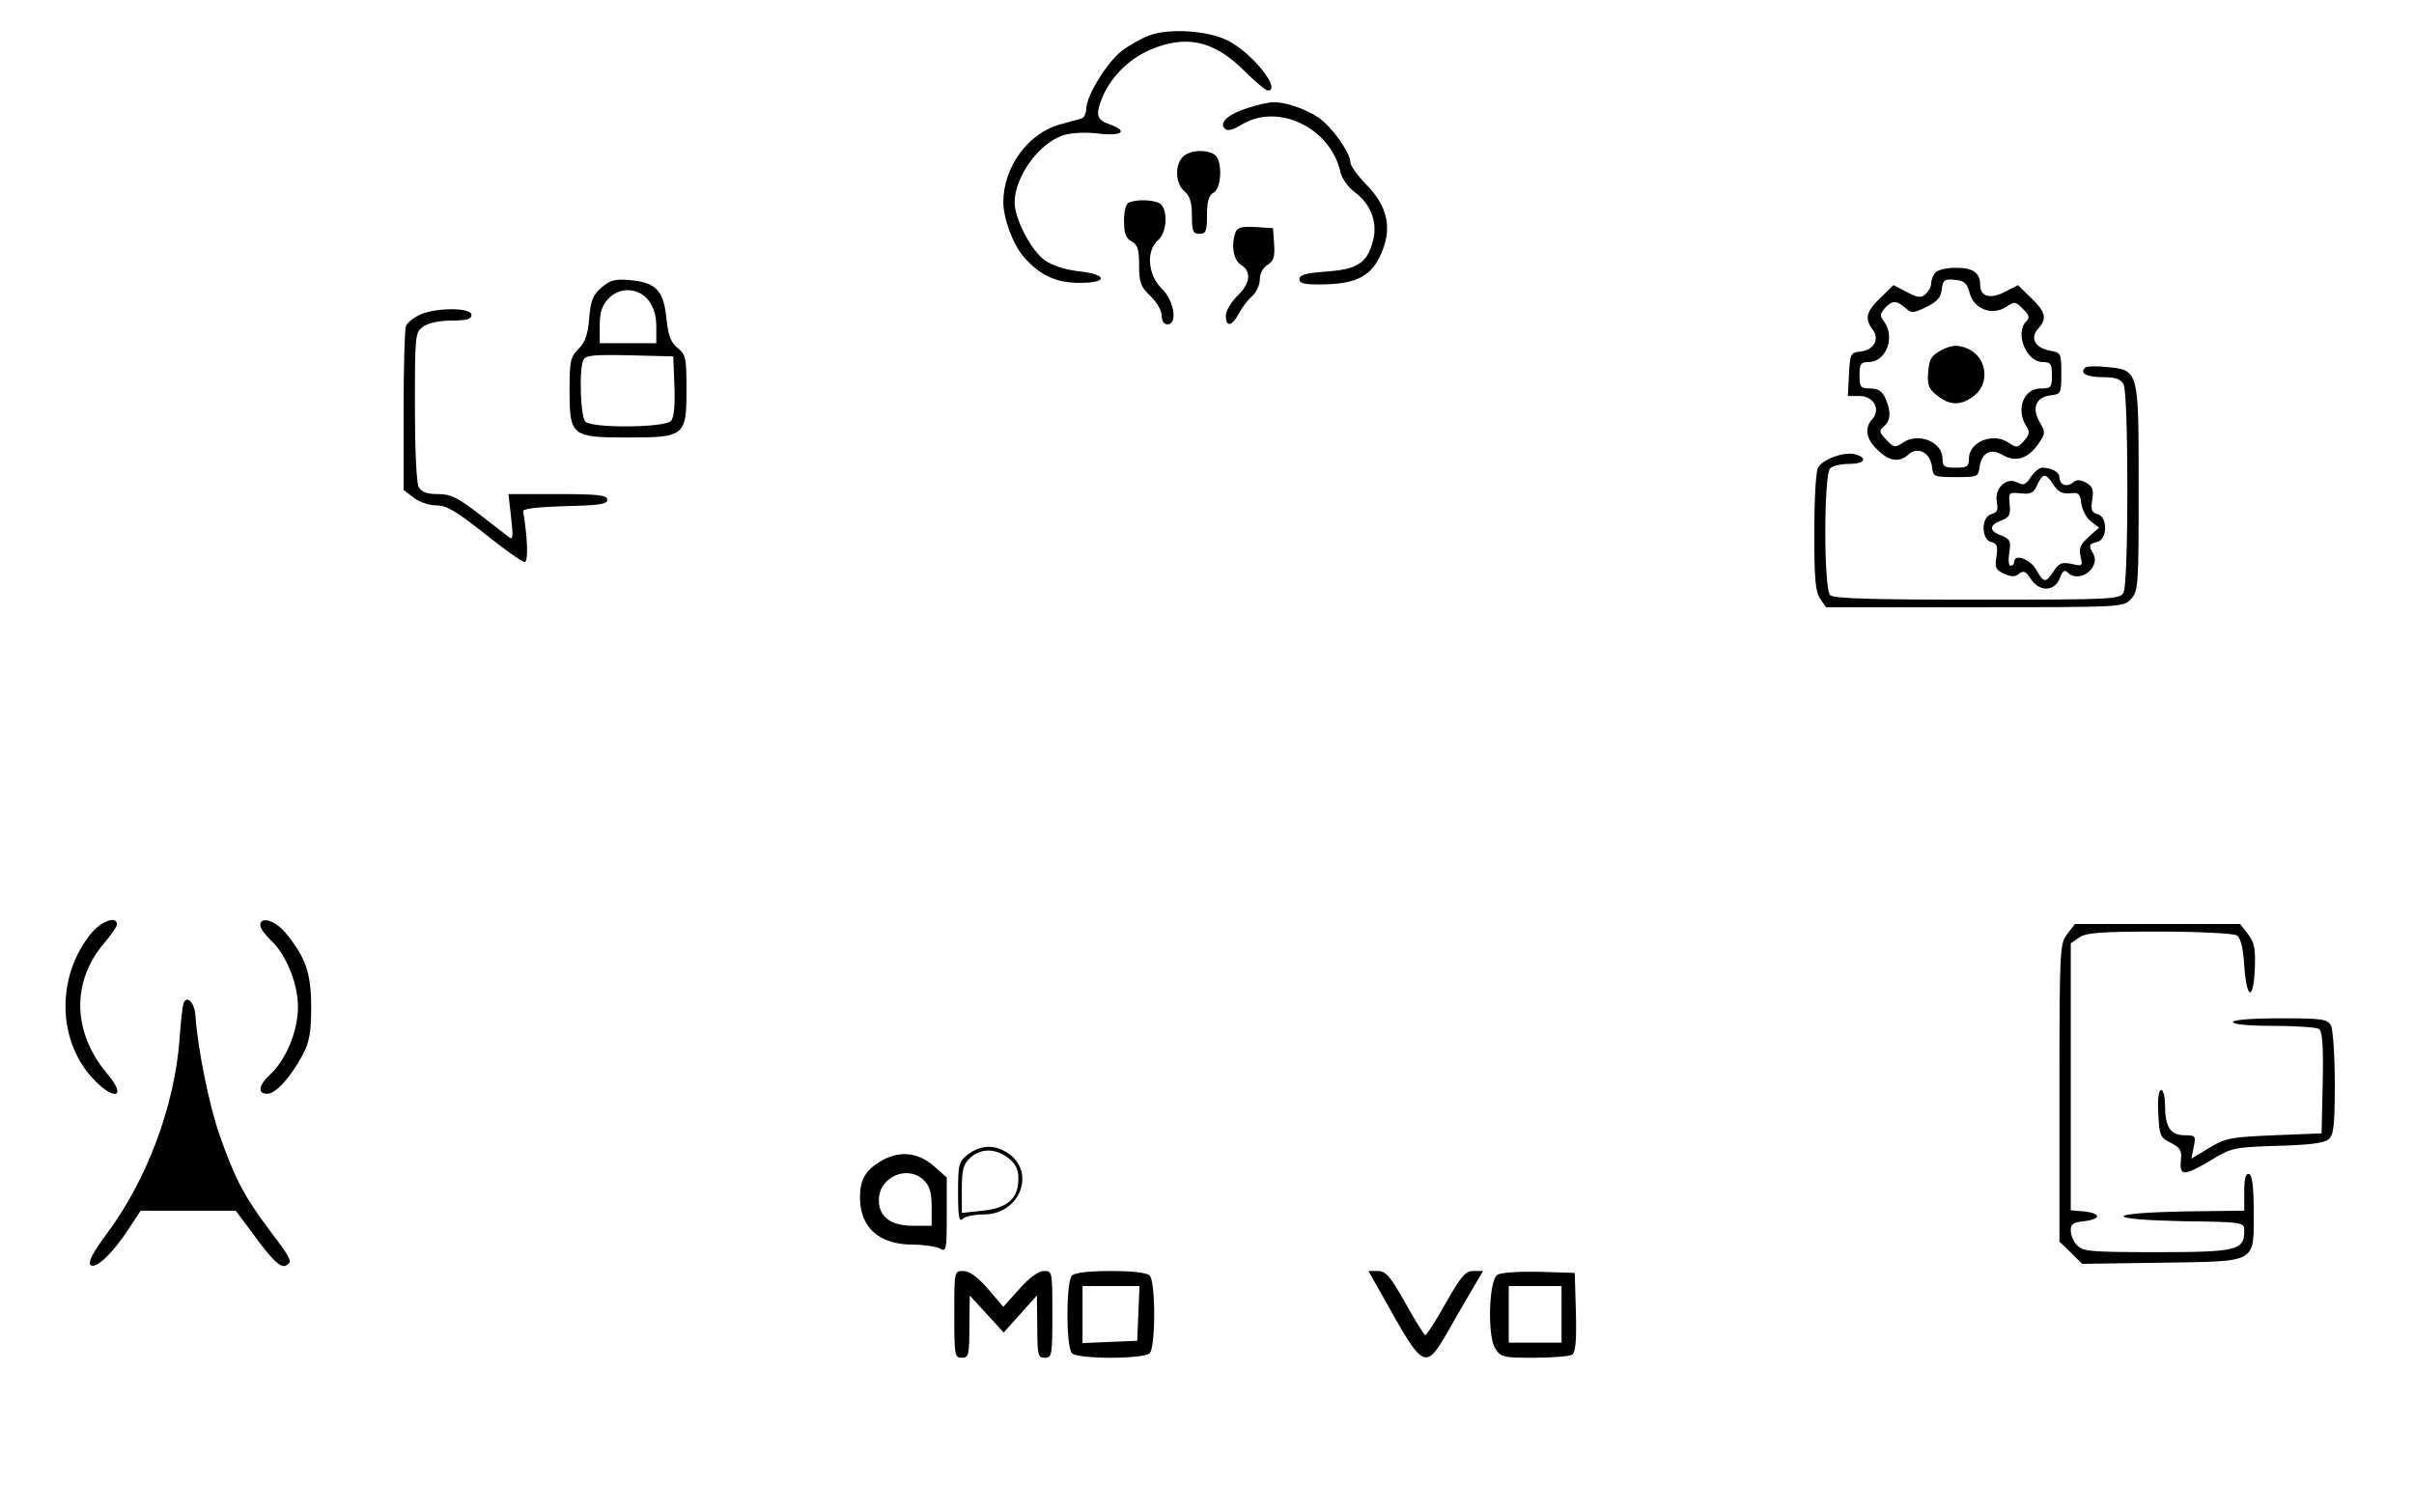 <?xml version="1.0" standalone="no"?>
<!DOCTYPE svg PUBLIC "-//W3C//DTD SVG 20010904//EN"
 "http://www.w3.org/TR/2001/REC-SVG-20010904/DTD/svg10.dtd">
<svg version="1.0" xmlns="http://www.w3.org/2000/svg"
 width="640pt" height="401pt" viewBox="0 0 640 401"
 preserveAspectRatio="xMidYMid meet">
<g transform="translate(0,401) scale(0.1,-0.1)"
fill="#000000" stroke="none">
<path d="M3047 3916 c-20 -7 -53 -26 -72 -40 -40 -31 -95 -120 -95 -154 0 -12
-6 -24 -12 -26 -7 -2 -33 -9 -58 -16 -84 -23 -150 -113 -150 -206 0 -43 26
-114 55 -146 42 -48 85 -68 148 -68 77 0 73 23 -5 31 -34 4 -68 15 -88 29 -36
25 -80 110 -80 153 0 68 64 157 128 178 21 7 58 9 93 5 65 -8 82 7 29 25 -33
12 -36 25 -17 72 23 53 68 99 124 124 96 42 171 26 251 -54 29 -29 58 -53 63
-53 38 0 -40 99 -105 132 -52 27 -157 34 -209 14z"/>
<path d="M3309 3724 c-52 -16 -78 -39 -62 -55 7 -7 21 -4 44 10 97 60 237 -8
263 -126 4 -17 21 -40 37 -52 44 -32 62 -82 49 -130 -16 -59 -41 -75 -124 -81
-54 -4 -71 -9 -71 -20 0 -12 13 -15 66 -14 87 2 125 23 150 80 31 68 18 126
-37 183 -24 24 -44 52 -44 61 0 25 -49 94 -84 118 -36 24 -89 42 -121 41 -11
0 -41 -7 -66 -15z"/>
<path d="M3136 3594 c-22 -22 -20 -71 4 -91 15 -13 20 -30 20 -65 0 -41 3 -48
20 -48 17 0 20 7 20 50 0 36 5 52 17 59 23 12 24 88 3 101 -23 15 -67 12 -84
-6z"/>
<path d="M2993 3473 c-8 -3 -13 -23 -13 -48 0 -34 5 -47 20 -55 16 -9 20 -21
20 -63 0 -46 4 -57 30 -82 17 -16 30 -39 30 -52 0 -14 6 -23 15 -23 28 0 18
63 -15 95 -37 36 -42 100 -10 128 23 19 27 76 8 95 -12 12 -62 15 -85 5z"/>
<path d="M3276 3395 c-13 -34 -6 -75 14 -87 29 -18 25 -50 -10 -83 -16 -16
-30 -39 -30 -52 0 -31 16 -29 34 5 8 15 23 36 35 46 12 11 21 31 21 45 0 16 8
31 21 39 16 10 19 21 17 55 l-3 42 -46 3 c-36 2 -48 -1 -53 -13z"/>
<path d="M5132 3288 c-7 -7 -12 -20 -12 -29 0 -9 -7 -22 -15 -29 -13 -11 -22
-9 -50 6 l-35 18 -35 -34 c-38 -37 -42 -55 -20 -84 19 -25 3 -54 -32 -58 -27
-3 -28 -6 -31 -60 l-3 -58 31 0 c37 0 57 -35 34 -61 -22 -24 -17 -53 14 -82
32 -31 58 -34 83 -11 24 21 57 3 61 -33 3 -27 5 -28 63 -28 56 0 60 1 63 25 5
40 30 53 63 33 34 -20 68 -8 95 33 17 25 17 28 1 56 -21 37 -9 65 30 70 27 3
28 5 28 58 0 53 -1 55 -29 60 -40 7 -55 33 -33 58 25 27 21 44 -18 82 l-35 34
-33 -17 c-39 -21 -67 -14 -67 17 0 33 -19 46 -65 46 -23 0 -46 -5 -53 -12z
m90 -55 c11 -42 59 -61 96 -37 23 15 26 15 45 -5 17 -16 19 -23 9 -33 -31 -31
0 -108 44 -108 21 0 24 -5 24 -35 0 -32 -2 -35 -30 -35 -45 0 -66 -55 -38
-100 10 -15 9 -22 -6 -39 -17 -19 -20 -19 -42 -4 -41 27 -104 1 -104 -43 0
-21 -5 -24 -35 -24 -30 0 -35 3 -35 24 0 44 -63 70 -104 43 -22 -15 -25 -14
-45 7 -19 20 -20 24 -6 36 18 15 19 40 3 75 -8 18 -19 25 -40 25 -25 0 -28 3
-28 35 0 30 3 35 24 35 46 0 71 65 42 106 -13 17 -12 21 1 37 20 21 31 21 54
1 17 -15 21 -15 56 2 29 14 39 26 41 47 3 25 7 28 35 25 25 -2 32 -9 39 -35z"/>
<path d="M5148 3082 c-28 -15 -33 -23 -36 -58 -3 -35 1 -45 24 -63 34 -27 64
-27 98 0 45 35 32 108 -23 127 -23 8 -37 7 -63 -6z"/>
<path d="M1595 3248 c-23 -20 -29 -35 -33 -82 -3 -43 -11 -64 -28 -81 -22 -22
-24 -33 -24 -110 0 -121 5 -125 155 -125 151 0 155 4 155 129 0 82 -2 91 -23
108 -18 14 -25 32 -30 77 -7 75 -28 97 -94 103 -42 4 -54 1 -78 -19z m124 -34
c14 -18 21 -41 21 -70 l0 -44 -75 0 -75 0 0 47 c0 34 6 53 22 70 30 33 80 31
107 -3z m69 -227 c2 -50 -1 -84 -9 -93 -15 -18 -209 -20 -227 -2 -13 13 -17
134 -6 162 5 14 23 16 123 14 l116 -3 3 -78z"/>
<path d="M1114 3176 c-17 -8 -34 -21 -38 -31 -3 -9 -6 -110 -6 -225 l0 -209
26 -20 c15 -12 41 -21 61 -21 27 0 52 -15 128 -75 51 -41 99 -75 106 -75 10 0
8 62 -4 135 -1 6 41 11 111 13 90 2 112 5 112 17 0 12 -23 15 -131 15 l-131 0
7 -62 c6 -52 5 -61 -6 -52 -8 6 -44 34 -80 62 -56 43 -74 52 -108 52 -30 0
-43 5 -51 19 -6 12 -10 99 -10 215 0 190 1 195 22 210 14 10 44 16 75 16 40 0
53 4 53 15 0 20 -92 20 -136 1z"/>
<path d="M5528 3035 c-15 -15 4 -25 47 -25 34 0 47 -5 55 -19 6 -12 10 -118
10 -276 0 -158 -4 -264 -10 -276 -10 -18 -25 -19 -388 -19 -281 0 -381 3 -390
12 -17 17 -17 319 0 336 7 7 29 12 50 12 41 0 51 15 18 25 -28 9 -88 -12 -100
-35 -6 -10 -10 -88 -10 -172 0 -123 3 -158 16 -176 l15 -22 394 0 c393 0 394
0 415 22 19 21 20 34 20 294 0 315 1 313 -86 321 -27 3 -52 2 -56 -2z"/>
<path d="M5384 2745 c-13 -20 -19 -23 -36 -14 -29 15 -61 -16 -54 -52 4 -21 1
-28 -14 -32 -28 -7 -28 -67 -1 -74 16 -4 18 -11 14 -39 -5 -29 -2 -35 20 -45
20 -9 30 -9 40 0 12 9 18 6 31 -14 23 -35 63 -34 77 2 7 20 13 23 21 15 30
-30 87 12 68 49 -13 24 -13 26 10 32 28 7 28 67 1 74 -16 4 -18 11 -14 38 4
27 1 35 -16 45 -17 9 -26 9 -36 0 -16 -13 -35 -5 -35 15 0 13 -21 25 -46 25
-7 0 -21 -11 -30 -25z m60 -20 c12 -19 24 -25 44 -23 23 3 27 -1 30 -27 2 -16
13 -38 25 -47 l22 -17 -28 -25 c-22 -20 -26 -31 -21 -52 6 -25 5 -26 -24 -19
-26 5 -33 2 -47 -19 -22 -33 -26 -32 -47 4 -16 28 -58 43 -58 20 0 -5 -4 -10
-9 -10 -6 0 -7 16 -4 35 5 30 2 36 -21 45 -33 12 -33 28 0 40 21 8 25 15 22
43 -3 31 -2 32 29 29 27 -3 35 1 44 22 15 32 22 33 43 1z"/>
<path d="M244 1538 c-93 -111 -94 -279 -2 -383 58 -65 98 -58 43 7 -93 110
-96 244 -10 346 19 22 35 45 35 51 0 23 -39 10 -66 -21z"/>
<path d="M690 1557 c0 -8 12 -24 26 -38 42 -38 74 -116 74 -179 0 -63 -32
-141 -74 -179 -31 -29 -34 -51 -7 -51 22 0 62 44 94 104 17 33 22 58 22 126 0
91 -15 133 -70 199 -27 31 -65 42 -65 18z"/>
<path d="M5481 1534 c-20 -26 -21 -37 -21 -421 l0 -395 30 -29 30 -30 209 3
c258 4 246 -3 246 135 0 68 -4 97 -12 100 -9 3 -13 -10 -13 -46 l0 -51 -160
-2 c-98 -2 -160 -7 -160 -13 0 -6 62 -11 160 -13 160 -2 160 -3 160 -26 0 -51
-20 -56 -232 -56 -176 0 -196 2 -211 18 -10 10 -17 28 -17 40 0 17 7 21 35 24
20 2 35 8 35 13 0 6 -15 11 -35 13 l-35 3 0 354 0 354 22 15 c18 13 57 16 213
16 104 0 197 -5 205 -10 10 -6 17 -32 20 -80 6 -90 24 -96 28 -9 2 54 -1 70
-18 92 l-21 27 -219 0 -219 0 -20 -26z"/>
<path d="M486 1348 c-2 -7 -7 -49 -10 -93 -13 -178 -87 -375 -195 -519 -35
-47 -48 -73 -41 -80 13 -13 60 32 102 97 l31 47 126 0 126 0 44 -59 c52 -72
76 -95 90 -86 17 10 14 16 -45 94 -66 88 -92 137 -132 252 -27 77 -58 227 -64
318 -3 35 -24 54 -32 29z"/>
<path d="M5920 1300 c0 -6 43 -10 108 -10 59 0 113 -4 120 -8 9 -7 12 -42 10
-143 l-3 -134 -125 -5 c-115 -5 -129 -7 -172 -33 l-48 -29 6 31 c6 29 5 31
-24 31 -38 0 -52 22 -52 79 0 23 -5 41 -10 41 -7 0 -10 -24 -8 -62 3 -59 5
-64 33 -78 25 -13 30 -20 27 -47 -4 -42 8 -42 80 1 54 33 60 34 176 38 82 2
124 7 135 17 14 11 17 35 17 148 0 74 -5 143 -10 154 -10 17 -22 19 -135 19
-77 0 -125 -4 -125 -10z"/>
<path d="M2566 949 c-24 -19 -26 -26 -26 -102 0 -63 3 -78 12 -69 7 7 32 12
56 12 101 0 142 122 55 168 -32 18 -67 14 -97 -9z m108 -10 c19 -15 26 -30 26
-54 0 -52 -28 -78 -94 -85 l-56 -6 0 63 c0 51 4 66 22 83 28 26 68 26 102 -1z"/>
<path d="M2333 930 c-39 -24 -53 -48 -53 -95 0 -80 51 -125 140 -125 28 0 60
-5 71 -10 18 -10 19 -6 19 89 l0 99 -35 31 c-43 37 -93 41 -142 11z m117 -50
c15 -15 20 -33 20 -70 l0 -50 -50 0 c-59 0 -90 24 -90 68 0 62 77 95 120 52z"/>
<path d="M2530 525 c0 -108 1 -115 20 -115 18 0 20 7 20 83 l1 82 45 -49 45
-49 44 49 44 49 1 -82 c0 -76 2 -83 20 -83 19 0 20 7 20 115 0 113 0 115 -22
115 -15 0 -38 -17 -65 -47 l-43 -48 -41 48 c-28 32 -49 47 -65 47 -24 0 -24 0
-24 -115z"/>
<path d="M2842 628 c-16 -16 -16 -190 0 -206 16 -16 190 -16 206 0 16 16 16
190 0 206 -8 8 -46 12 -103 12 -57 0 -95 -4 -103 -12z m176 -100 l-3 -73 -72
-3 -73 -3 0 76 0 75 75 0 76 0 -3 -72z"/>
<path d="M3666 573 c110 -198 112 -199 177 -86 24 43 55 95 67 116 l22 37 -25
0 c-22 0 -33 -13 -74 -85 -26 -47 -51 -85 -54 -85 -3 0 -27 38 -53 85 -40 71
-52 85 -73 85 l-25 0 38 -67z"/>
<path d="M3970 630 c-23 -14 -27 -162 -6 -195 15 -24 22 -25 104 -25 48 0 93
4 100 8 9 6 12 36 10 113 l-3 104 -95 3 c-52 1 -102 -2 -110 -8z m170 -105 l0
-75 -70 0 -70 0 0 75 0 75 70 0 70 0 0 -75z"/>
</g>
</svg>
